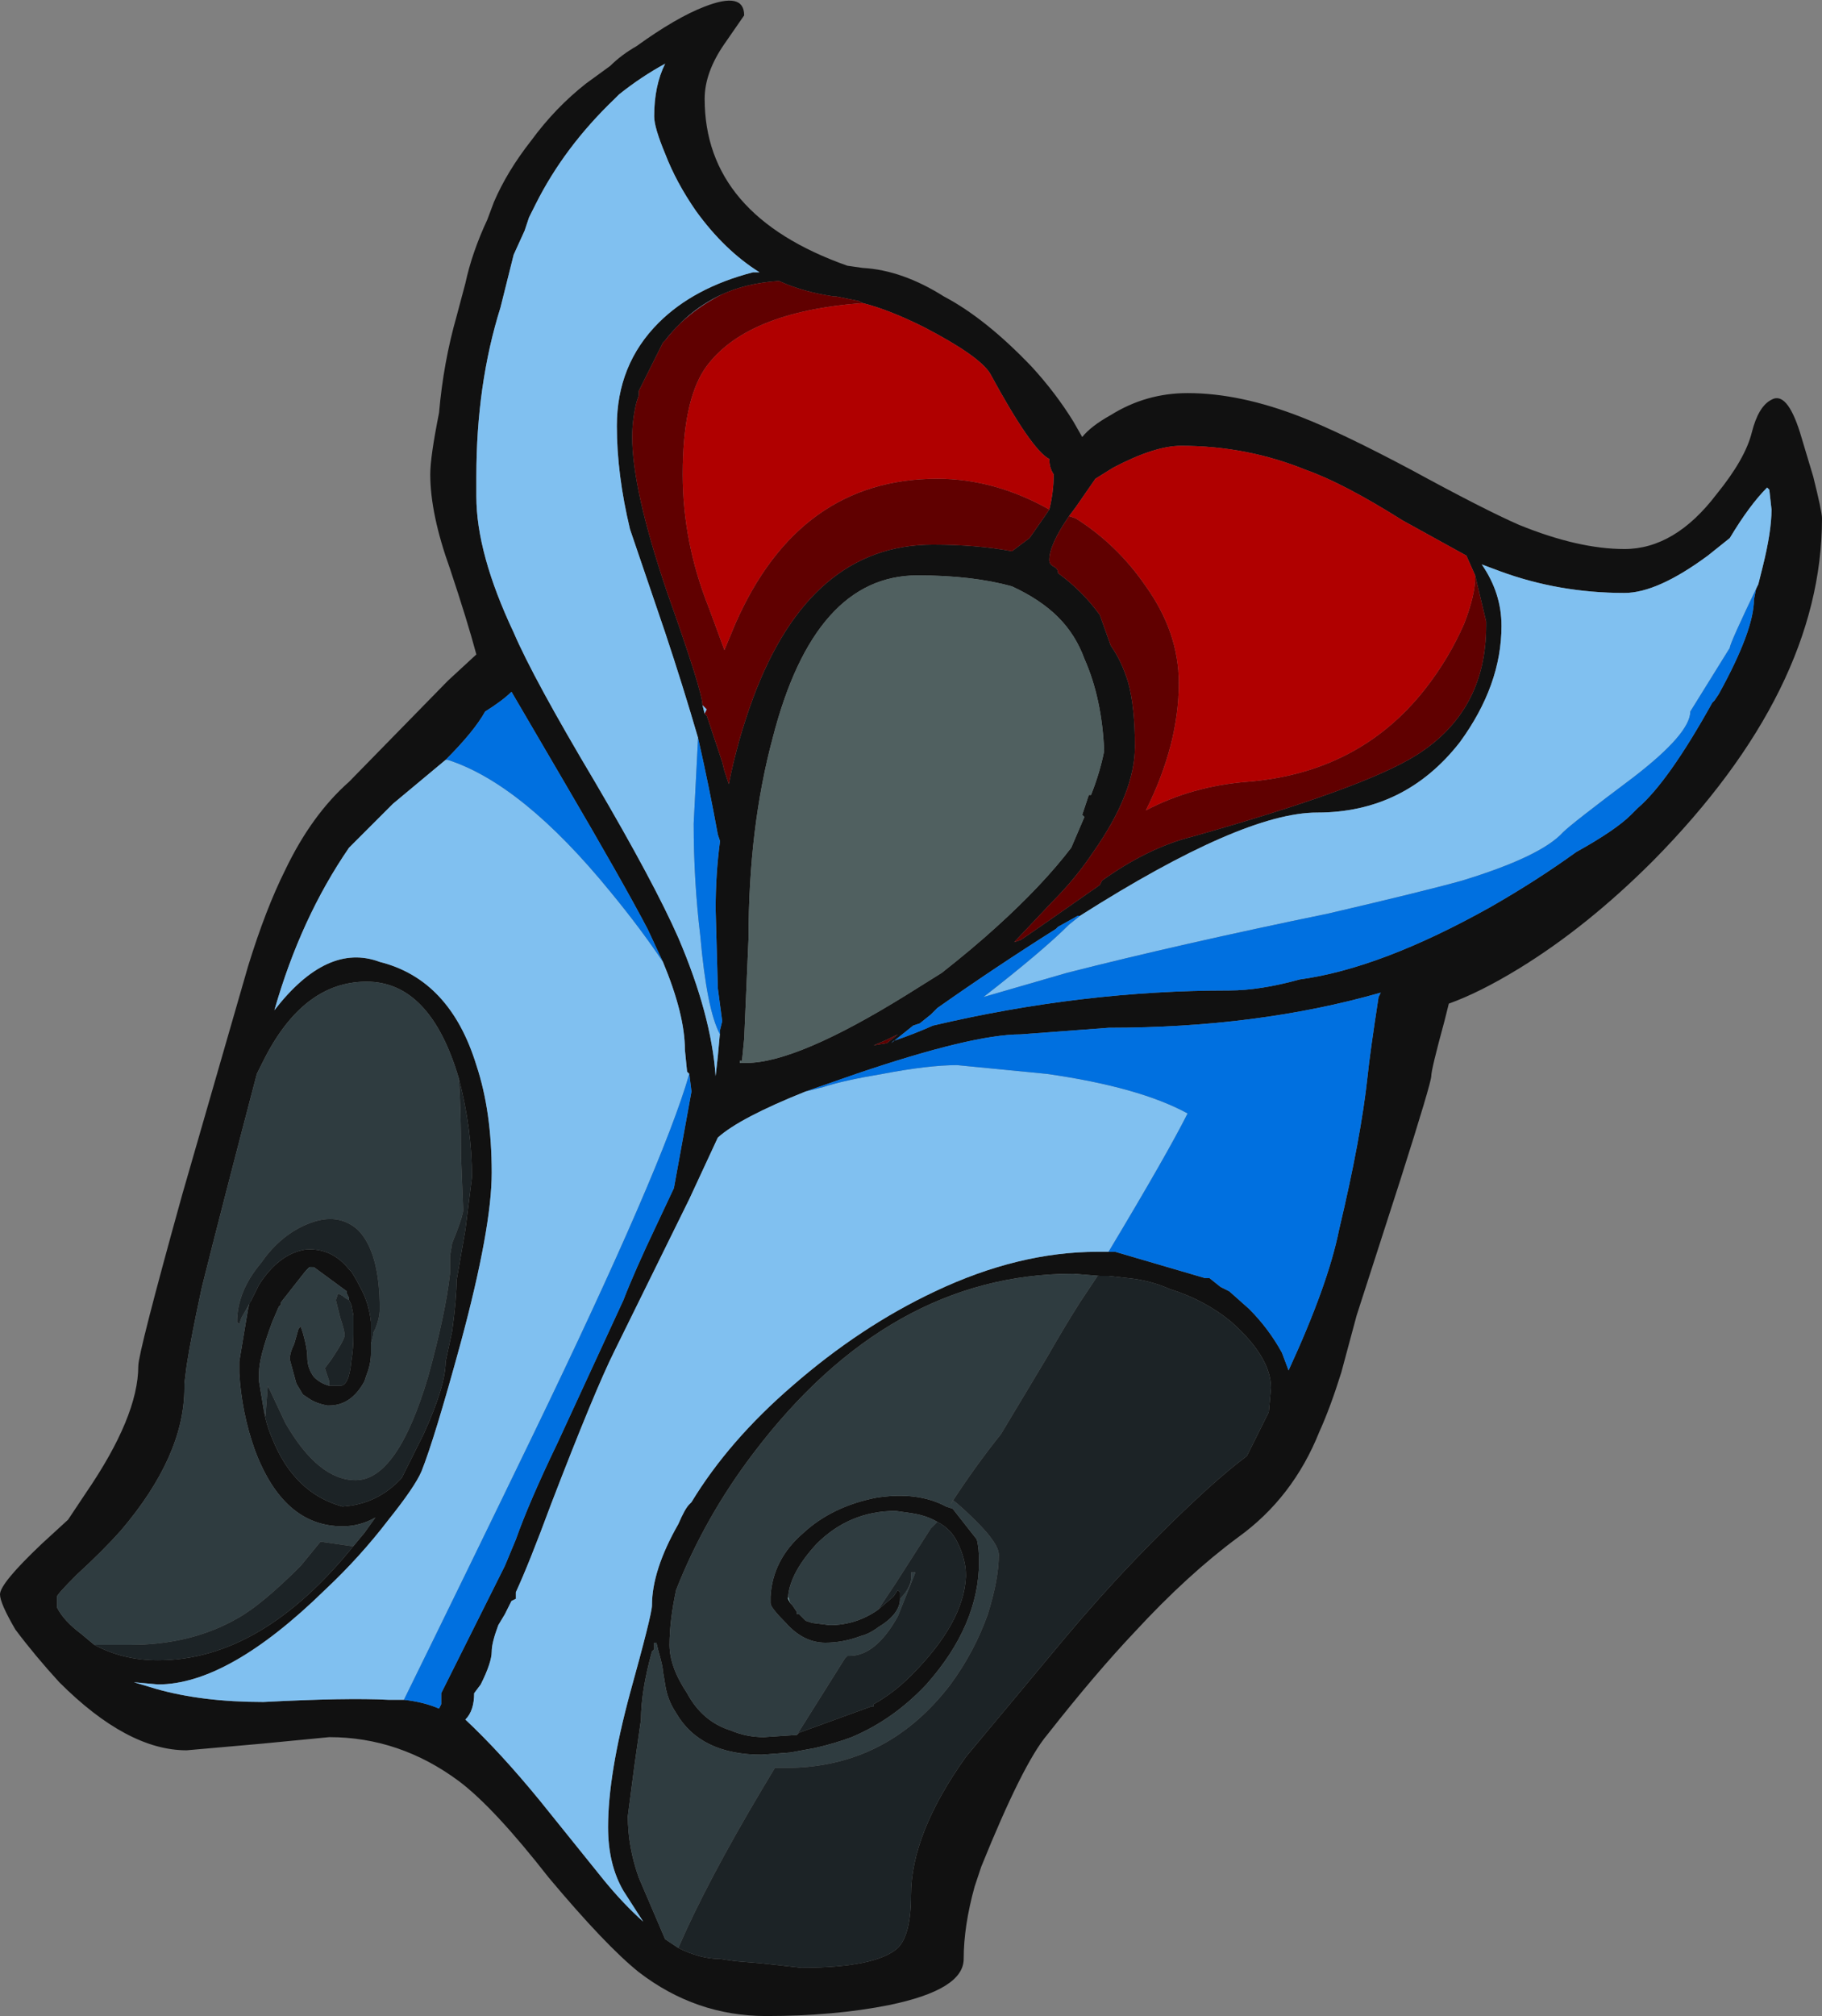 <?xml version="1.0" encoding="UTF-8" standalone="no"?>
<svg xmlns:ffdec="https://www.free-decompiler.com/flash" xmlns:xlink="http://www.w3.org/1999/xlink" ffdec:objectType="frame" height="321.3px" width="290.5px" xmlns="http://www.w3.org/2000/svg">
  <rect width="100%" height="100%" fill="#808080" stroke="none"/>
  <g transform="matrix(1.0, 0.0, 0.0, 1.0, 154.7, 178.15)">
    <use ffdec:characterId="576" height="45.9" transform="matrix(7.0, 0.0, 0.0, 7.0, -154.7, -178.15)" width="41.5" xlink:href="#shape0"/>
  </g>
  <defs>
    <g id="shape0" transform="matrix(1.0, 0.0, 0.0, 1.0, 22.1, 25.45)">
      <path d="M18.25 -16.35 Q18.6 -16.55 18.9 -15.6 L19.2 -14.6 Q19.4 -13.8 19.4 -13.65 19.4 -9.75 15.55 -5.85 14.05 -4.35 12.5 -3.4 11.6 -2.85 10.9 -2.6 L10.8 -2.2 Q10.5 -1.1 10.5 -0.95 10.5 -0.8 9.8 1.4 L8.8 4.5 8.45 5.8 Q8.2 6.6 7.95 7.15 7.35 8.65 6.1 9.55 4.95 10.4 3.75 11.7 2.85 12.65 1.75 14.05 1.2 14.7 0.25 17.05 L0.1 17.5 Q-0.15 18.4 -0.15 19.15 -0.15 19.85 -1.85 20.2 -3.1 20.45 -4.65 20.45 -6.25 20.45 -7.55 19.45 -8.3 18.85 -9.6 17.3 -10.85 15.7 -11.65 15.1 -13.0 14.1 -14.6 14.1 L-16.15 14.25 -17.85 14.4 Q-19.2 14.4 -20.75 12.85 -21.3 12.25 -21.75 11.65 -22.1 11.05 -22.1 10.85 -22.1 10.6 -21.15 9.7 L-20.55 9.15 -20.15 8.55 Q-18.95 6.8 -18.95 5.65 -18.95 5.35 -17.95 1.75 L-16.45 -3.45 Q-16.05 -4.75 -15.6 -5.65 -15.0 -6.9 -14.15 -7.65 L-11.9 -9.95 -11.25 -10.55 Q-11.45 -11.3 -11.85 -12.5 -12.3 -13.75 -12.3 -14.65 -12.3 -15.05 -12.1 -16.05 -12.0 -17.2 -11.7 -18.25 L-11.5 -19.0 Q-11.35 -19.7 -11.0 -20.45 L-10.85 -20.85 Q-10.55 -21.55 -10.0 -22.25 -9.45 -23.0 -8.75 -23.55 L-8.2 -23.95 Q-7.95 -24.2 -7.6 -24.4 -6.7 -25.05 -6.05 -25.3 -5.15 -25.65 -5.15 -25.1 L-5.6 -24.45 Q-6.05 -23.8 -6.05 -23.2 -6.05 -20.55 -2.8 -19.4 L-2.45 -19.35 Q-1.55 -19.3 -0.6 -18.7 0.35 -18.2 1.4 -17.1 1.95 -16.5 2.35 -15.85 L2.55 -15.5 Q2.75 -15.75 3.2 -16.0 4.0 -16.5 4.95 -16.5 6.15 -16.5 7.55 -15.95 8.45 -15.6 10.05 -14.75 11.7 -13.85 12.5 -13.5 13.85 -12.95 14.9 -12.95 16.05 -12.95 17.0 -14.2 17.65 -15.0 17.8 -15.6 17.95 -16.2 18.25 -16.35 M17.95 -12.15 L18.05 -12.55 Q18.25 -13.35 18.25 -13.85 L18.2 -14.3 18.15 -14.35 Q17.75 -13.95 17.3 -13.2 L16.8 -12.8 Q15.65 -11.95 14.9 -11.95 13.4 -11.95 12.05 -12.45 L11.65 -12.6 Q12.1 -11.95 12.1 -11.2 12.1 -9.85 11.15 -8.55 9.9 -6.95 7.9 -6.95 6.2 -6.95 2.5 -4.6 L2.45 -4.6 2.0 -4.35 1.95 -4.3 Q0.6 -3.45 -0.75 -2.5 L-0.9 -2.35 -1.15 -2.15 -1.3 -2.1 -1.8 -1.7 -1.75 -1.75 Q-1.3 -1.9 -0.85 -2.1 2.55 -2.9 5.9 -2.9 6.6 -2.9 7.5 -3.15 9.35 -3.4 11.85 -4.8 12.9 -5.4 13.8 -6.05 14.7 -6.55 15.05 -6.9 L15.2 -7.05 Q15.9 -7.65 16.9 -9.45 L16.95 -9.5 17.05 -9.65 Q17.85 -11.1 17.85 -11.8 L17.9 -12.05 17.95 -12.15 M1.8 -13.85 Q1.9 -14.25 1.9 -14.65 1.8 -14.8 1.8 -15.0 1.4 -15.2 0.45 -16.95 0.2 -17.35 -1.05 -18.0 -1.85 -18.4 -2.45 -18.55 L-2.55 -18.6 -3.05 -18.7 -3.1 -18.7 Q-3.8 -18.8 -4.35 -19.05 L-4.4 -19.05 Q-5.1 -19.0 -5.65 -18.75 -6.4 -18.4 -6.9 -17.75 L-7.0 -17.65 -7.55 -16.55 -7.55 -16.45 -7.6 -16.3 Q-7.7 -15.9 -7.7 -15.5 -7.7 -14.3 -6.9 -11.95 -6.1 -9.7 -6.1 -9.4 L-6.05 -9.2 -6.0 -9.15 -5.65 -8.1 -5.6 -7.9 -5.5 -7.6 Q-5.3 -8.6 -4.95 -9.55 -3.65 -13.05 -0.85 -13.05 0.15 -13.05 0.95 -12.9 L1.35 -13.2 1.7 -13.7 1.8 -13.85 M11.5 -12.35 L11.3 -12.8 9.85 -13.6 Q8.5 -14.45 7.65 -14.75 6.3 -15.3 4.8 -15.3 4.2 -15.3 3.25 -14.8 L2.85 -14.55 2.4 -13.9 2.25 -13.7 Q1.8 -13.05 1.8 -12.7 1.8 -12.6 1.9 -12.55 2.0 -12.5 2.0 -12.4 2.55 -12.0 2.95 -11.45 L3.2 -10.75 Q3.45 -10.4 3.6 -9.9 3.75 -9.35 3.75 -8.45 3.75 -7.4 2.8 -6.05 2.4 -5.45 1.85 -4.9 L1.0 -4.0 1.15 -4.05 Q1.45 -4.25 2.95 -5.3 L3.0 -5.4 Q4.05 -6.15 5.05 -6.4 8.95 -7.5 10.15 -8.25 11.75 -9.25 11.75 -11.2 L11.75 -11.3 11.5 -12.35 M0.95 -12.1 Q0.05 -12.35 -1.2 -12.35 -3.55 -12.35 -4.5 -8.65 -5.05 -6.6 -5.05 -4.1 L-5.15 -1.8 -5.2 -1.3 -5.25 -1.3 -5.25 -1.25 -5.1 -1.25 Q-3.95 -1.25 -1.45 -2.8 L-0.65 -3.3 Q0.05 -3.85 0.6 -4.35 1.65 -5.3 2.3 -6.15 L2.6 -6.85 2.55 -6.9 2.7 -7.35 2.75 -7.35 Q2.95 -7.85 3.05 -8.35 3.0 -9.55 2.6 -10.45 2.4 -11.0 2.0 -11.4 1.6 -11.8 0.95 -12.1 M3.3 3.05 L5.35 3.65 5.45 3.65 5.7 3.85 5.9 3.95 6.35 4.35 Q6.8 4.8 7.1 5.35 L7.25 5.75 Q8.15 3.8 8.4 2.55 8.9 0.45 9.05 -0.95 9.1 -1.45 9.3 -2.75 L9.35 -2.85 Q6.55 -2.05 3.15 -2.05 L1.15 -1.9 Q0.05 -1.9 -2.6 -1.0 L-3.75 -0.6 Q-5.25 0.0 -5.75 0.45 L-6.4 1.85 -8.1 5.3 Q-8.55 6.2 -9.55 8.8 -10.05 10.15 -10.35 10.8 L-10.35 10.85 Q-10.35 11.05 -10.35 10.95 L-10.45 11.0 -10.6 11.3 -10.75 11.55 Q-10.9 11.95 -10.9 12.15 -10.9 12.4 -11.15 12.9 L-11.3 13.1 Q-11.3 13.5 -11.5 13.7 -10.7 14.45 -9.8 15.55 L-8.35 17.35 Q-7.9 17.9 -7.45 18.3 L-7.9 17.6 Q-8.25 17.0 -8.25 16.15 -8.25 14.95 -7.75 13.1 -7.25 11.3 -7.25 11.1 -7.25 10.3 -6.65 9.25 -6.5 8.9 -6.4 8.8 L-6.35 8.75 Q-5.5 7.35 -4.05 6.1 -2.5 4.75 -0.8 3.95 1.1 3.05 2.9 3.05 L3.3 3.05 M-6.65 18.9 Q-6.15 19.15 -5.7 19.15 L-5.35 19.2 -4.75 19.25 -3.85 19.35 Q-2.15 19.35 -1.65 18.9 -1.35 18.6 -1.35 17.7 -1.35 16.3 -0.1 14.55 0.15 14.25 2.15 11.85 3.7 10.0 5.4 8.45 5.9 8.0 6.3 7.7 L6.8 6.7 6.85 6.15 Q6.85 5.45 5.95 4.65 5.35 4.15 4.55 3.9 4.1 3.7 3.6 3.65 L3.15 3.6 2.95 3.6 2.35 3.55 Q-1.85 3.55 -4.95 7.65 -6.05 9.1 -6.7 10.75 -6.85 11.45 -6.85 12.0 -6.85 12.5 -6.45 13.1 -6.1 13.75 -5.45 13.95 -5.1 14.1 -4.7 14.1 L-3.95 14.05 -3.9 14.0 -2.25 13.4 -2.2 13.4 -2.2 13.35 Q-1.75 13.1 -1.35 12.7 -0.15 11.5 -0.1 10.45 L-0.1 10.4 Q-0.1 10.05 -0.3 9.65 -0.45 9.35 -0.75 9.2 -1.0 9.05 -1.35 9.0 L-1.7 8.95 Q-2.75 8.95 -3.5 9.7 -4.1 10.35 -4.15 10.9 L-4.15 10.95 -4.1 11.05 -4.05 11.1 -3.95 11.25 -3.95 11.3 -3.9 11.3 -3.75 11.45 -3.6 11.5 -3.2 11.55 Q-2.6 11.55 -2.1 11.2 L-1.75 10.9 -1.65 10.75 -1.6 10.8 -1.6 10.95 Q-1.6 11.3 -2.1 11.6 -2.3 11.75 -2.5 11.8 -2.9 11.95 -3.3 11.95 -3.8 11.95 -4.2 11.5 -4.55 11.15 -4.55 11.05 L-4.55 10.9 Q-4.5 10.05 -3.8 9.45 -3.15 8.85 -2.15 8.65 -1.2 8.5 -0.55 8.85 L-0.4 8.9 0.15 9.6 Q0.2 9.8 0.2 10.1 0.2 11.55 -1.0 12.9 -1.75 13.7 -2.7 14.1 -3.1 14.25 -3.55 14.35 L-4.1 14.45 -4.75 14.5 Q-6.15 14.5 -6.7 13.55 -6.9 13.25 -6.95 12.9 L-7.0 12.6 Q-7.0 12.5 -7.1 12.15 L-7.15 11.95 -7.2 11.95 -7.2 12.1 -7.25 12.15 Q-7.5 13.05 -7.5 13.7 L-7.65 14.75 -7.8 15.9 Q-7.8 16.6 -7.55 17.3 L-6.95 18.7 -6.65 18.9 M-6.2 -8.65 Q-6.55 -9.85 -6.95 -11.05 L-7.75 -13.4 Q-8.05 -14.65 -8.05 -15.75 -8.05 -17.15 -7.1 -18.1 -6.3 -18.9 -4.95 -19.25 L-4.8 -19.25 Q-5.6 -19.75 -6.25 -20.65 -6.7 -21.3 -6.95 -21.95 -7.2 -22.55 -7.2 -22.8 -7.2 -23.5 -6.95 -24.0 -7.5 -23.7 -8.0 -23.3 L-8.1 -23.2 Q-9.25 -22.1 -9.9 -20.8 L-10.05 -20.5 -10.15 -20.2 -10.4 -19.65 Q-10.5 -19.25 -10.7 -18.45 -11.25 -16.7 -11.25 -14.6 L-11.25 -14.15 Q-11.25 -12.85 -10.4 -11.05 -9.95 -10.0 -8.55 -7.65 -7.2 -5.35 -6.65 -4.1 -5.9 -2.35 -5.8 -0.95 L-5.75 -1.4 -5.7 -1.95 -5.7 -2.0 -5.65 -2.2 -5.75 -2.95 -5.8 -4.75 Q-5.8 -5.55 -5.7 -6.3 L-5.75 -6.45 Q-5.95 -7.55 -6.2 -8.65 M-11.95 -8.15 L-13.15 -7.15 -14.15 -6.15 Q-15.25 -4.55 -15.85 -2.45 -14.65 -4.0 -13.45 -3.55 -11.85 -3.15 -11.25 -1.2 -10.9 -0.15 -10.9 1.25 -10.9 2.5 -11.6 5.1 -12.2 7.3 -12.5 8.05 -12.65 8.4 -13.25 9.15 -13.9 10.0 -14.7 10.75 -16.9 12.9 -18.5 12.9 L-19.05 12.85 -18.55 13.0 Q-17.5 13.3 -16.1 13.3 -14.2 13.2 -13.25 13.25 L-12.9 13.25 Q-12.45 13.3 -12.1 13.45 L-12.05 13.35 -12.05 13.1 -10.6 10.2 -10.35 9.6 Q-10.05 8.75 -9.4 7.4 L-7.9 4.15 Q-7.65 3.5 -7.15 2.45 L-6.75 1.6 -6.35 -0.6 -6.4 -1.0 -6.45 -1.05 -6.5 -1.55 Q-6.5 -2.35 -7.0 -3.55 L-7.35 -4.3 Q-7.9 -5.35 -9.25 -7.65 L-10.45 -9.7 Q-10.65 -9.5 -11.05 -9.25 -11.3 -8.8 -11.95 -8.15 M-11.65 -0.9 Q-12.3 -3.1 -13.75 -3.1 -15.2 -3.1 -16.1 -1.3 L-16.25 -1.0 Q-17.05 2.05 -17.5 3.85 -17.75 5.0 -17.85 5.65 L-17.9 6.05 -17.9 6.15 Q-17.9 7.7 -19.35 9.4 -19.75 9.85 -20.35 10.4 -20.8 10.85 -20.8 10.9 L-20.8 11.15 Q-20.65 11.45 -20.25 11.75 L-19.95 12.0 Q-19.3 12.35 -18.5 12.35 -16.15 12.35 -14.05 9.75 L-13.8 9.45 -13.55 9.1 Q-13.9 9.3 -14.3 9.3 -15.65 9.3 -16.3 7.55 -16.6 6.7 -16.65 5.8 L-16.65 5.55 -16.45 4.35 -16.4 4.15 -16.4 4.2 -16.2 3.8 Q-15.75 3.1 -15.15 3.0 -14.55 2.95 -14.15 3.45 L-14.1 3.5 Q-14.0 3.65 -13.9 3.85 -13.7 4.2 -13.65 4.65 L-13.65 5.15 -13.65 5.35 Q-13.65 5.6 -13.75 5.85 L-13.8 6.0 Q-14.1 6.55 -14.6 6.55 L-14.65 6.55 Q-14.9 6.5 -15.05 6.4 L-15.2 6.3 -15.35 6.05 -15.5 5.5 Q-15.5 5.35 -15.4 5.15 L-15.3 4.8 -15.25 4.75 -15.2 4.9 Q-15.1 5.25 -15.1 5.45 -15.1 5.7 -14.95 5.9 -14.8 6.05 -14.6 6.1 L-14.35 6.1 Q-14.15 6.1 -14.1 5.55 -14.05 5.25 -14.05 4.95 -14.05 4.75 -14.05 4.6 L-14.05 4.5 -14.1 4.25 -14.15 4.15 -14.15 4.1 -14.2 4.0 -14.2 3.95 -14.95 3.4 -15.0 3.4 -15.15 3.5 -15.7 4.2 -15.7 4.25 -15.75 4.3 -15.9 4.65 Q-16.2 5.45 -16.2 5.8 L-16.2 6.0 -16.1 6.6 Q-16.05 6.95 -15.9 7.3 -15.4 8.55 -14.3 8.85 -13.5 8.8 -12.95 8.2 -12.7 7.7 -12.45 7.2 -11.95 6.1 -11.95 5.55 L-11.8 4.85 Q-11.7 4.1 -11.7 3.7 L-11.5 2.55 -11.35 1.35 Q-11.35 0.25 -11.65 -0.9 M-1.9 -1.7 L-1.65 -1.9 Q-1.95 -1.75 -2.2 -1.65 L-1.9 -1.7" fill="#111111" fill-rule="evenodd" stroke="none"/>
      <path d="M-14.05 4.5 L-14.05 4.6 -14.05 4.5" fill="#ffffff" fill-rule="evenodd" stroke="none"/>
      <path d="M-4.1 11.05 L-4.15 10.95 -4.15 10.9 -4.1 11.05 M-15.15 3.5 L-15.0 3.4 -15.05 3.4 -15.15 3.5" fill="#93d9e0" fill-rule="evenodd" stroke="none"/>
      <path d="M2.5 -4.6 Q6.2 -6.95 7.9 -6.95 9.9 -6.95 11.15 -8.55 12.1 -9.85 12.1 -11.2 12.1 -11.95 11.65 -12.6 L12.05 -12.45 Q13.4 -11.95 14.9 -11.95 15.65 -11.95 16.8 -12.8 L17.3 -13.2 Q17.75 -13.95 18.15 -14.35 L18.2 -14.3 18.25 -13.85 Q18.25 -13.35 18.05 -12.55 L17.95 -12.15 Q17.3 -10.8 17.3 -10.7 L16.4 -9.25 Q16.4 -8.75 15.1 -7.75 13.7 -6.7 13.5 -6.5 13.0 -5.95 11.2 -5.4 10.3 -5.15 8.15 -4.65 4.75 -3.95 2.2 -3.3 L0.3 -2.75 Q1.65 -3.8 2.25 -4.4 L2.5 -4.6 M-6.05 -9.2 L-6.1 -9.4 -6.0 -9.3 -6.05 -9.2 M-7.0 -17.65 L-6.9 -17.75 Q-6.4 -18.4 -5.65 -18.75 -6.45 -18.35 -6.95 -17.7 L-7.0 -17.65 M-3.75 -0.6 L-3.35 -0.7 Q-2.9 -0.85 -2.0 -1.0 -0.95 -1.2 -0.3 -1.2 L1.75 -1.0 Q3.85 -0.7 4.95 -0.1 4.5 0.8 3.15 3.05 L3.3 3.05 2.9 3.05 Q1.1 3.05 -0.8 3.95 -2.5 4.75 -4.05 6.1 -5.5 7.35 -6.35 8.75 L-6.4 8.8 Q-6.5 8.9 -6.65 9.25 -7.25 10.3 -7.25 11.1 -7.25 11.3 -7.75 13.1 -8.25 14.95 -8.25 16.15 -8.25 17.0 -7.9 17.6 L-7.45 18.3 Q-7.9 17.9 -8.35 17.35 L-9.8 15.55 Q-10.7 14.45 -11.5 13.7 -11.3 13.5 -11.3 13.1 L-11.15 12.9 Q-10.9 12.4 -10.9 12.15 -10.9 11.95 -10.75 11.55 L-10.6 11.3 -10.45 11.0 -10.35 10.95 Q-10.35 11.05 -10.35 10.85 L-10.35 10.8 Q-10.05 10.15 -9.55 8.8 -8.55 6.2 -8.1 5.3 L-6.4 1.85 -5.75 0.45 Q-5.25 0.0 -3.75 -0.6 M-5.7 -1.95 L-5.75 -1.4 -5.8 -0.95 Q-5.9 -2.35 -6.65 -4.1 -7.2 -5.35 -8.55 -7.65 -9.95 -10.0 -10.4 -11.05 -11.25 -12.85 -11.25 -14.15 L-11.25 -14.6 Q-11.25 -16.7 -10.7 -18.45 -10.5 -19.25 -10.4 -19.65 L-10.15 -20.2 -10.05 -20.5 -9.9 -20.8 Q-9.25 -22.1 -8.1 -23.2 L-8.0 -23.3 Q-7.5 -23.7 -6.95 -24.0 -7.2 -23.5 -7.2 -22.8 -7.2 -22.55 -6.95 -21.95 -6.7 -21.3 -6.25 -20.65 -5.6 -19.75 -4.8 -19.25 L-4.95 -19.25 Q-6.3 -18.9 -7.1 -18.1 -8.05 -17.15 -8.05 -15.75 -8.05 -14.65 -7.75 -13.4 L-6.95 -11.05 Q-6.55 -9.85 -6.2 -8.65 L-6.3 -6.7 Q-6.3 -5.4 -6.15 -4.15 -6.0 -2.45 -5.7 -1.9 L-5.7 -1.95 M-12.9 13.25 L-13.25 13.25 Q-14.2 13.2 -16.1 13.3 -17.5 13.3 -18.55 13.0 L-19.05 12.85 -18.5 12.9 Q-16.9 12.9 -14.7 10.75 -13.9 10.0 -13.25 9.15 -12.65 8.4 -12.5 8.05 -12.2 7.3 -11.6 5.1 -10.9 2.5 -10.9 1.25 -10.9 -0.15 -11.25 -1.2 -11.85 -3.15 -13.45 -3.55 -14.65 -4.0 -15.85 -2.45 -15.25 -4.55 -14.15 -6.15 L-13.15 -7.15 -11.95 -8.15 -11.9 -8.15 Q-10.2 -7.6 -8.2 -5.15 -7.5 -4.3 -7.0 -3.55 -6.5 -2.35 -6.5 -1.55 L-6.45 -1.05 -6.4 -1.0 Q-7.0 1.1 -9.95 7.2 -11.45 10.3 -12.9 13.25" fill="#80c0f0" fill-rule="evenodd" stroke="none"/>
      <path d="M17.95 -12.15 L17.9 -12.05 17.85 -11.8 Q17.85 -11.1 17.05 -9.65 L16.95 -9.5 16.9 -9.45 Q15.9 -7.65 15.2 -7.05 L15.05 -6.9 Q14.7 -6.55 13.8 -6.05 12.9 -5.4 11.85 -4.8 9.35 -3.4 7.5 -3.15 6.6 -2.9 5.9 -2.9 2.55 -2.9 -0.85 -2.1 -1.3 -1.9 -1.75 -1.75 L-1.8 -1.7 -1.3 -2.1 -1.15 -2.15 -0.9 -2.35 -0.75 -2.5 Q0.6 -3.45 1.95 -4.3 L2.0 -4.35 2.45 -4.6 2.5 -4.6 2.25 -4.4 Q1.65 -3.8 0.3 -2.75 L2.2 -3.3 Q4.75 -3.95 8.15 -4.65 10.3 -5.15 11.2 -5.4 13.0 -5.95 13.5 -6.5 13.7 -6.7 15.1 -7.75 16.4 -8.75 16.4 -9.25 L17.3 -10.7 Q17.3 -10.8 17.95 -12.15 M-3.75 -0.6 L-2.6 -1.0 Q0.05 -1.9 1.15 -1.9 L3.15 -2.05 Q6.55 -2.05 9.35 -2.85 L9.3 -2.75 Q9.1 -1.45 9.05 -0.95 8.9 0.45 8.4 2.55 8.15 3.8 7.25 5.75 L7.1 5.35 Q6.8 4.8 6.35 4.35 L5.9 3.95 5.7 3.85 5.45 3.65 5.35 3.65 3.3 3.05 3.15 3.05 Q4.5 0.8 4.95 -0.1 3.85 -0.7 1.75 -1.0 L-0.3 -1.2 Q-0.95 -1.2 -2.0 -1.0 -2.9 -0.85 -3.35 -0.7 L-3.75 -0.6 M-5.7 -1.95 L-5.7 -1.9 Q-6.0 -2.45 -6.15 -4.15 -6.3 -5.4 -6.3 -6.7 L-6.2 -8.65 Q-5.95 -7.55 -5.75 -6.45 L-5.7 -6.3 Q-5.8 -5.55 -5.8 -4.75 L-5.75 -2.95 -5.65 -2.2 -5.7 -2.0 -5.7 -1.95 M-12.9 13.25 Q-11.45 10.3 -9.95 7.2 -7.0 1.1 -6.4 -1.0 L-6.35 -0.6 -6.75 1.6 -7.15 2.45 Q-7.65 3.5 -7.9 4.15 L-9.4 7.4 Q-10.05 8.75 -10.35 9.6 L-10.6 10.2 -12.05 13.1 -12.05 13.35 -12.1 13.45 Q-12.45 13.3 -12.9 13.25 M-7.0 -3.55 Q-7.5 -4.3 -8.2 -5.15 -10.2 -7.6 -11.9 -8.15 L-11.95 -8.15 Q-11.3 -8.8 -11.05 -9.25 -10.65 -9.5 -10.45 -9.7 L-9.25 -7.65 Q-7.9 -5.35 -7.35 -4.3 L-7.0 -3.55" fill="#0070e0" fill-rule="evenodd" stroke="none"/>
      <path d="M0.95 -12.1 Q1.6 -11.8 2.0 -11.4 2.4 -11.0 2.6 -10.45 3.0 -9.55 3.05 -8.35 2.95 -7.85 2.75 -7.35 L2.7 -7.35 2.55 -6.9 2.6 -6.85 2.3 -6.15 Q1.65 -5.3 0.6 -4.35 0.05 -3.85 -0.65 -3.3 L-1.45 -2.8 Q-3.95 -1.25 -5.1 -1.25 L-5.25 -1.25 -5.25 -1.3 -5.2 -1.3 -5.15 -1.8 -5.05 -4.1 Q-5.05 -6.6 -4.5 -8.65 -3.55 -12.35 -1.2 -12.35 0.05 -12.35 0.95 -12.1" fill="#506060" fill-rule="evenodd" stroke="none"/>
      <path d="M-2.45 -18.55 Q-5.15 -18.35 -6.05 -17.05 -6.55 -16.3 -6.55 -14.65 -6.55 -13.1 -5.95 -11.6 L-5.6 -10.65 -5.35 -11.25 Q-3.9 -14.55 -0.75 -14.55 0.55 -14.55 1.8 -13.85 L1.7 -13.7 1.35 -13.2 0.95 -12.9 Q0.15 -13.05 -0.85 -13.05 -3.65 -13.05 -4.95 -9.55 -5.3 -8.6 -5.5 -7.6 L-5.6 -7.9 -5.65 -8.1 -6.0 -9.15 -6.05 -9.2 -6.0 -9.3 -6.1 -9.4 Q-6.1 -9.7 -6.9 -11.95 -7.7 -14.3 -7.7 -15.5 -7.7 -15.9 -7.6 -16.3 L-7.55 -16.45 -7.55 -16.55 -7.0 -17.65 -6.95 -17.7 Q-6.45 -18.35 -5.65 -18.75 -5.1 -19.0 -4.4 -19.05 L-4.35 -19.05 Q-3.8 -18.8 -3.1 -18.7 L-3.05 -18.7 -2.55 -18.6 -2.45 -18.55 M2.25 -13.7 L2.4 -13.65 Q3.35 -13.05 4.0 -12.1 4.75 -11.05 4.75 -9.9 4.75 -8.5 4.0 -7.0 5.05 -7.55 6.3 -7.65 8.85 -7.85 10.35 -9.75 10.9 -10.45 11.25 -11.25 11.5 -11.9 11.5 -12.3 L11.5 -12.35 11.75 -11.3 11.75 -11.2 Q11.75 -9.25 10.15 -8.25 8.95 -7.5 5.05 -6.4 4.05 -6.15 3.0 -5.4 L2.95 -5.3 Q1.45 -4.25 1.15 -4.05 L1.0 -4.0 1.85 -4.9 Q2.4 -5.45 2.8 -6.05 3.75 -7.4 3.75 -8.45 3.75 -9.35 3.6 -9.9 3.45 -10.4 3.2 -10.75 L2.95 -11.45 Q2.55 -12.0 2.0 -12.4 2.0 -12.5 1.9 -12.55 1.8 -12.6 1.8 -12.7 1.8 -13.05 2.25 -13.7 M-1.9 -1.7 L-2.2 -1.65 Q-1.95 -1.75 -1.65 -1.9 L-1.9 -1.7" fill="#600000" fill-rule="evenodd" stroke="none"/>
      <path d="M-2.45 -18.55 Q-1.85 -18.4 -1.05 -18.0 0.2 -17.35 0.45 -16.95 1.4 -15.2 1.8 -15.0 1.8 -14.8 1.9 -14.65 1.9 -14.25 1.8 -13.85 0.55 -14.55 -0.75 -14.55 -3.9 -14.55 -5.35 -11.25 L-5.6 -10.65 -5.95 -11.6 Q-6.55 -13.1 -6.55 -14.65 -6.55 -16.3 -6.05 -17.05 -5.15 -18.35 -2.45 -18.55 M2.25 -13.7 L2.4 -13.9 2.85 -14.55 3.25 -14.8 Q4.2 -15.3 4.8 -15.3 6.3 -15.3 7.65 -14.75 8.5 -14.45 9.85 -13.6 L11.3 -12.8 11.5 -12.35 11.5 -12.3 Q11.5 -11.9 11.25 -11.25 10.9 -10.45 10.35 -9.75 8.85 -7.85 6.3 -7.65 5.05 -7.55 4.0 -7.0 4.75 -8.5 4.75 -9.9 4.75 -11.05 4.0 -12.1 3.35 -13.05 2.4 -13.65 L2.25 -13.7" fill="#b00000" fill-rule="evenodd" stroke="none"/>
      <path d="M2.95 3.6 L2.9 3.6 2.5 4.2 Q2.15 4.75 1.75 5.45 L0.7 7.2 Q0.1 7.95 -0.45 8.8 L-0.4 8.7 Q-0.2 8.85 0.15 9.2 0.65 9.7 0.65 9.95 0.65 10.5 0.4 11.3 0.1 12.15 -0.45 12.9 -1.9 14.8 -4.2 14.8 L-4.45 14.8 -4.75 15.3 Q-6.0 17.4 -6.65 18.9 L-6.95 18.7 -7.55 17.3 Q-7.8 16.6 -7.8 15.9 L-7.65 14.75 -7.5 13.7 Q-7.5 13.05 -7.25 12.15 L-7.2 12.1 -7.2 11.95 -7.15 11.95 -7.1 12.15 Q-7.0 12.5 -7.0 12.6 L-6.95 12.9 Q-6.9 13.25 -6.7 13.55 -6.15 14.5 -4.75 14.5 L-4.1 14.45 -3.55 14.35 Q-3.1 14.25 -2.7 14.1 -1.75 13.7 -1.0 12.9 0.2 11.55 0.2 10.1 0.2 9.8 0.15 9.6 L-0.4 8.9 -0.55 8.85 Q-1.2 8.5 -2.15 8.65 -3.15 8.85 -3.8 9.45 -4.5 10.05 -4.55 10.9 L-4.55 11.05 Q-4.55 11.15 -4.2 11.5 -3.8 11.95 -3.3 11.95 -2.9 11.95 -2.5 11.8 -2.3 11.75 -2.1 11.6 -1.6 11.3 -1.6 10.95 -1.3 10.65 -1.35 10.35 L-1.25 10.35 -1.65 11.35 Q-2.15 12.25 -2.75 12.25 L-2.8 12.25 -2.85 12.3 -3.95 14.05 -4.7 14.1 Q-5.1 14.1 -5.45 13.95 -6.1 13.75 -6.45 13.1 -6.85 12.5 -6.85 12.0 -6.85 11.45 -6.7 10.75 -6.05 9.1 -4.95 7.65 -1.85 3.55 2.35 3.55 L2.95 3.6 M-2.1 11.2 Q-2.6 11.55 -3.2 11.55 L-3.6 11.5 -3.75 11.45 -3.9 11.3 -3.95 11.3 -3.95 11.25 -4.05 11.1 -4.1 11.05 -4.15 10.9 Q-4.1 10.35 -3.5 9.7 -2.75 8.95 -1.7 8.95 L-1.35 9.0 Q-1.0 9.05 -0.75 9.2 L-0.9 9.35 -1.7 10.6 -2.1 11.2 M-19.95 12.0 L-20.25 11.75 Q-20.65 11.45 -20.8 11.15 L-20.8 10.9 Q-20.8 10.85 -20.35 10.4 -19.75 9.85 -19.35 9.4 -17.9 7.7 -17.9 6.15 L-17.9 6.05 -17.85 5.65 Q-17.75 5.0 -17.5 3.85 -17.05 2.05 -16.25 -1.0 L-16.1 -1.3 Q-15.2 -3.1 -13.75 -3.1 -12.3 -3.1 -11.65 -0.9 -11.6 -0.25 -11.6 0.85 L-11.55 2.1 Q-11.55 2.2 -11.7 2.6 L-11.8 2.85 -11.85 3.15 -11.85 3.55 Q-11.95 4.45 -12.35 5.9 -13.05 8.25 -14.0 8.25 -14.85 8.25 -15.6 6.95 L-16.0 6.1 -16.05 6.75 -16.05 6.8 -16.1 6.6 -16.2 6.0 -16.2 5.8 Q-16.2 5.45 -15.9 4.65 L-15.75 4.3 -15.7 4.25 -15.7 4.2 -15.15 3.5 -15.05 3.4 -15.0 3.4 -14.95 3.4 -14.2 3.95 -14.2 4.0 -14.15 4.1 -14.15 4.15 -14.1 4.25 -14.15 4.15 Q-14.25 4.1 -14.3 4.05 L-14.4 4.0 -14.45 4.15 -14.35 4.55 Q-14.25 4.85 -14.25 4.95 -14.25 5.05 -14.55 5.5 L-14.7 5.7 -14.6 6.0 -14.6 6.1 Q-14.8 6.05 -14.95 5.9 -15.1 5.7 -15.1 5.45 -15.1 5.25 -15.2 4.9 L-15.25 4.75 -15.3 4.8 -15.4 5.15 Q-15.5 5.35 -15.5 5.5 L-15.35 6.05 -15.2 6.3 -15.05 6.4 Q-14.9 6.5 -14.65 6.55 L-14.6 6.55 Q-14.1 6.55 -13.8 6.0 L-13.75 5.85 Q-13.65 5.6 -13.65 5.35 L-13.65 5.15 -13.6 4.95 -13.6 4.9 -13.55 4.8 Q-13.45 4.55 -13.45 4.35 -13.45 3.05 -13.95 2.55 -14.4 2.15 -15.05 2.4 -15.7 2.65 -16.15 3.3 -16.7 3.95 -16.7 4.65 L-16.65 4.7 -16.6 4.55 -16.4 4.2 -16.4 4.15 -16.45 4.35 -16.65 5.55 -16.65 5.8 Q-16.6 6.7 -16.3 7.55 -15.65 9.3 -14.3 9.3 -13.9 9.3 -13.55 9.1 L-13.8 9.45 -14.05 9.75 -14.1 9.75 -14.8 9.65 -15.25 10.2 Q-16.15 11.1 -16.7 11.4 -17.75 12.0 -19.15 12.0 L-19.95 12.0" fill="#2f3c40" fill-rule="evenodd" stroke="none"/>
      <path d="M2.95 3.6 L3.15 3.6 3.6 3.65 Q4.1 3.7 4.55 3.9 5.35 4.15 5.95 4.65 6.85 5.45 6.85 6.15 L6.8 6.7 6.3 7.7 Q5.9 8.0 5.4 8.45 3.7 10.0 2.15 11.85 0.15 14.25 -0.1 14.55 -1.35 16.3 -1.35 17.7 -1.35 18.6 -1.65 18.9 -2.15 19.35 -3.85 19.35 L-4.75 19.25 -5.35 19.2 -5.7 19.15 Q-6.15 19.15 -6.65 18.9 -6.0 17.4 -4.75 15.3 L-4.45 14.8 -4.2 14.8 Q-1.9 14.8 -0.45 12.9 0.1 12.15 0.4 11.3 0.65 10.5 0.65 9.95 0.65 9.7 0.15 9.2 -0.2 8.85 -0.4 8.7 L-0.45 8.8 Q0.1 7.95 0.7 7.2 L1.75 5.45 Q2.15 4.75 2.5 4.2 L2.9 3.6 2.95 3.6 M-1.6 10.95 L-1.6 10.8 -1.65 10.75 -1.75 10.9 -2.1 11.2 -1.7 10.6 -0.9 9.35 -0.75 9.2 Q-0.45 9.35 -0.3 9.65 -0.1 10.05 -0.1 10.4 L-0.1 10.45 Q-0.15 11.5 -1.35 12.7 -1.75 13.1 -2.2 13.35 L-2.2 13.4 -2.25 13.4 -3.9 14.0 -3.95 14.05 -2.85 12.3 -2.8 12.25 -2.75 12.25 Q-2.15 12.25 -1.65 11.35 L-1.25 10.35 -1.35 10.35 Q-1.3 10.65 -1.6 10.95 M-11.65 -0.9 Q-11.35 0.25 -11.35 1.35 L-11.5 2.55 -11.7 3.7 Q-11.7 4.1 -11.8 4.85 L-11.95 5.55 Q-11.95 6.1 -12.45 7.2 -12.7 7.7 -12.95 8.2 -13.5 8.8 -14.3 8.85 -15.4 8.55 -15.9 7.3 -16.05 6.95 -16.1 6.6 L-16.05 6.8 -16.05 6.75 -16.0 6.1 -15.6 6.95 Q-14.85 8.25 -14.0 8.25 -13.05 8.25 -12.35 5.9 -11.95 4.45 -11.85 3.55 L-11.85 3.15 -11.8 2.85 -11.7 2.6 Q-11.55 2.2 -11.55 2.1 L-11.6 0.85 Q-11.6 -0.25 -11.65 -0.9 M-14.1 4.25 L-14.05 4.5 -14.05 4.6 Q-14.05 4.75 -14.05 4.95 -14.05 5.25 -14.1 5.55 -14.15 6.1 -14.35 6.1 L-14.6 6.1 -14.6 6.0 -14.7 5.7 -14.55 5.5 Q-14.25 5.05 -14.25 4.95 -14.25 4.85 -14.35 4.55 L-14.45 4.15 -14.4 4.0 -14.3 4.05 Q-14.25 4.1 -14.15 4.15 L-14.1 4.25 M-13.65 5.15 L-13.65 4.65 Q-13.7 4.2 -13.9 3.85 -14.0 3.65 -14.1 3.5 L-14.15 3.45 Q-14.55 2.95 -15.15 3.0 -15.75 3.1 -16.2 3.8 L-16.4 4.2 -16.6 4.55 -16.65 4.7 -16.7 4.65 Q-16.7 3.95 -16.15 3.3 -15.7 2.65 -15.05 2.4 -14.4 2.15 -13.95 2.55 -13.45 3.05 -13.45 4.35 -13.45 4.55 -13.55 4.8 L-13.6 4.9 -13.6 4.95 -13.65 5.15 M-14.05 9.75 Q-16.15 12.35 -18.5 12.35 -19.3 12.35 -19.95 12.0 L-19.15 12.0 Q-17.75 12.0 -16.7 11.4 -16.15 11.1 -15.25 10.2 L-14.8 9.65 -14.1 9.75 -14.05 9.75" fill="#1c2326" fill-rule="evenodd" stroke="none"/>
    </g>
  </defs>
</svg>
